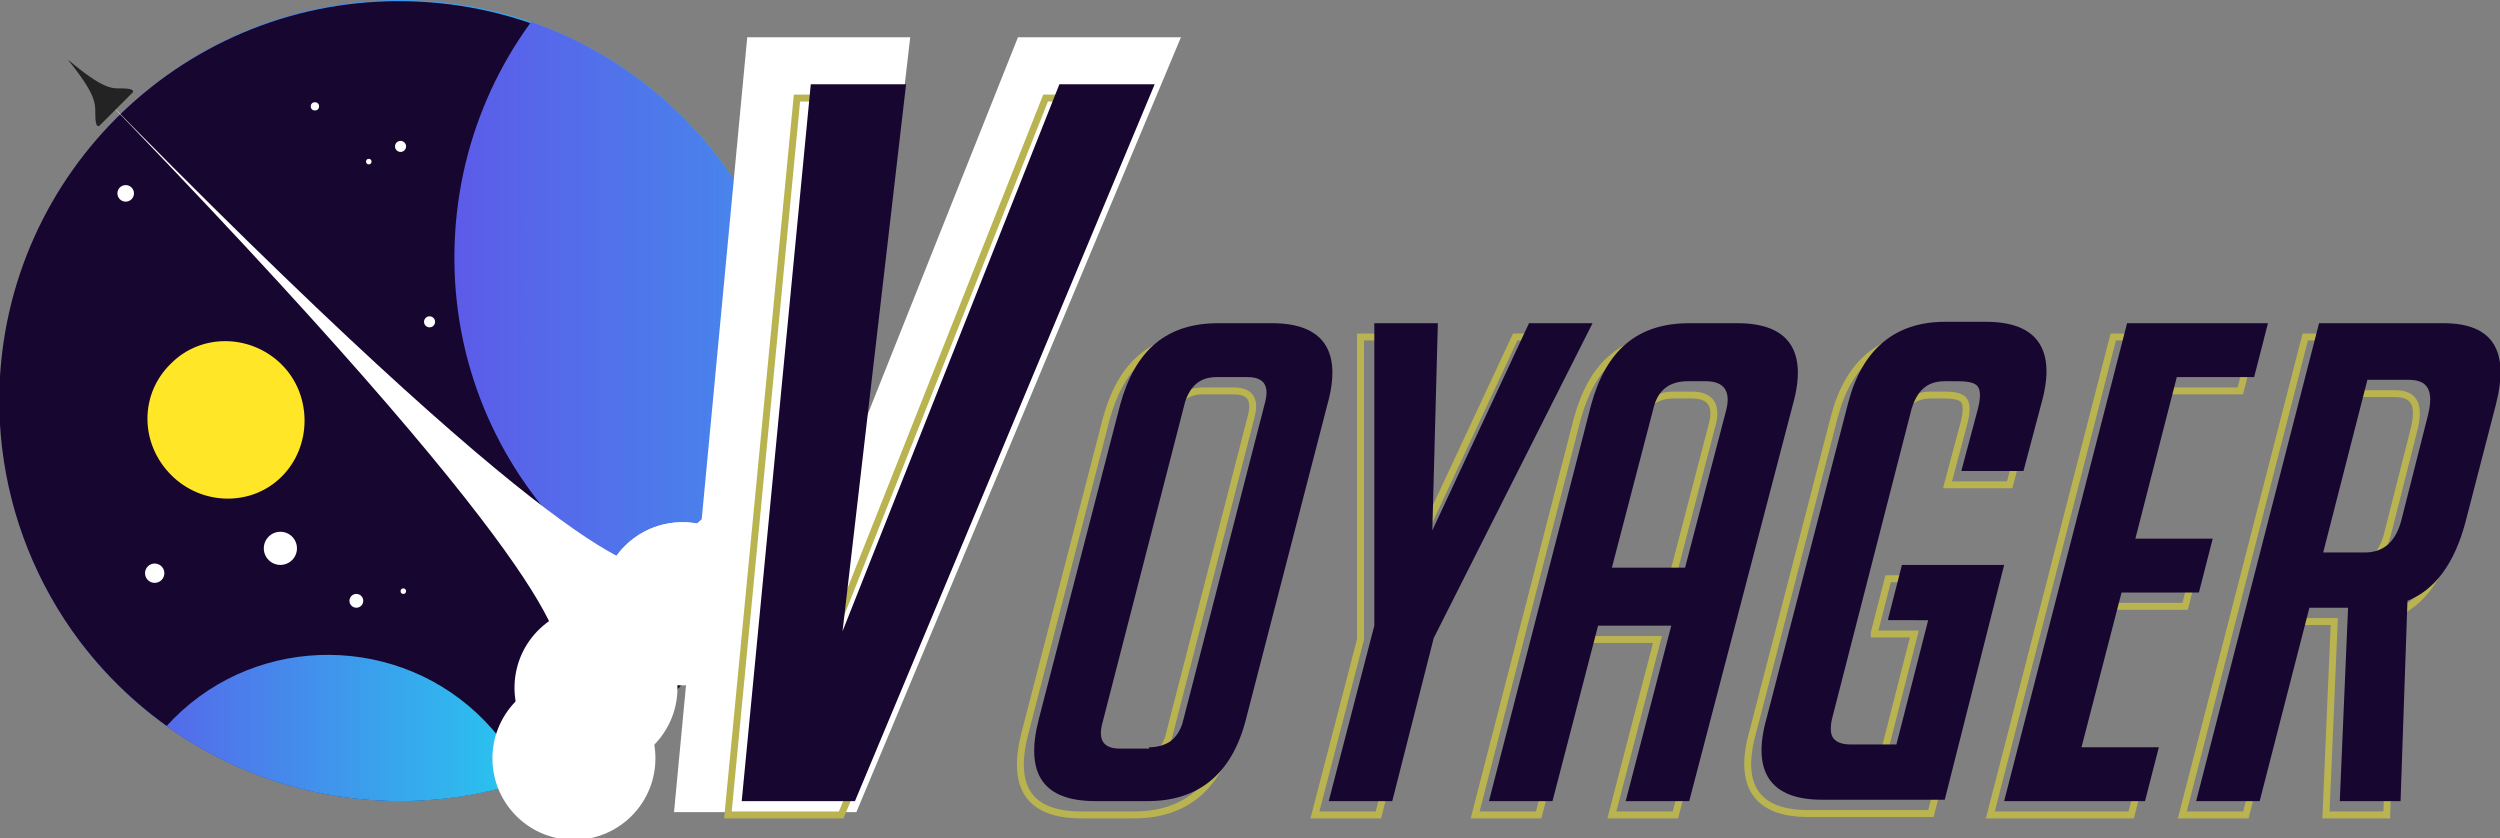 <?xml version="1.0" encoding="utf-8"?>
<!-- Generator: Adobe Illustrator 21.1.0, SVG Export Plug-In . SVG Version: 6.00 Build 0)  -->
<svg version="1.1" id="Layer_1" xmlns="http://www.w3.org/2000/svg" xmlns:xlink="http://www.w3.org/1999/xlink" x="0px" y="0px"
	 viewBox="0 0 181 60.7" style="enable-background:new 0 0 181 60.7;" xml:space="preserve">
<rect x="0" y="0" width="181" height="60.7" fill="#808080" stroke="none"/>
<style type="text/css">
	.st0{clip-path:url(#SVGID_3_);fill:#170630;}
	.st1{clip-path:url(#SVGID_3_);fill:url(#SVGID_4_);}
	.st2{clip-path:url(#SVGID_3_);fill:url(#SVGID_5_);}
	.st3{clip-path:url(#SVGID_3_);fill:#FFE627;}
	.st4{fill:#FFFFFF;}
	.st5{fill:#232323;}
	.st6{fill:none;stroke:#B9B450;stroke-width:0.5;stroke-miterlimit:10;}
	.st7{fill:#170630;}
</style>
<g>
	<defs>
		<path id="SVGID_1_" d="M57.9,29.3c-0.2,16-13.3,28.9-29.3,28.7S-0.2,44.7,0,28.7S13.3-0.2,29.3,0S58.1,13.3,57.9,29.3z"/>
	</defs>
	<linearGradient id="SVGID_2_" gradientUnits="userSpaceOnUse" x1="0" y1="29.022" x2="57.938" y2="29.022">
		<stop  offset="0" style="stop-color:#5C5BE9"/>
		<stop  offset="1" style="stop-color:#24CEEF"/>
	</linearGradient>
	<use xlink:href="#SVGID_1_"  style="overflow:visible;fill:url(#SVGID_2_);"/>
	<clipPath id="SVGID_3_">
		<use xlink:href="#SVGID_1_"  style="overflow:visible;"/>
	</clipPath>
	
		<ellipse transform="matrix(1.066584e-02 -1 1 1.066584e-02 -0.36 57.68)" class="st0" cx="29" cy="29" rx="29" ry="29"/>
	<linearGradient id="SVGID_4_" gradientUnits="userSpaceOnUse" x1="32.88" y1="18.598" x2="90.245" y2="18.598">
		<stop  offset="0" style="stop-color:#5C5BE9"/>
		<stop  offset="1" style="stop-color:#24CEEF"/>
	</linearGradient>
	<path class="st1" d="M90.2,18.8c-0.1,15.9-13.1,28.6-28.9,28.5s-28.6-13.1-28.4-29S46-10.3,61.8-10.1S90.4,3,90.2,18.8z"/>
	<linearGradient id="SVGID_5_" gradientUnits="userSpaceOnUse" x1="7.883" y1="63.416" x2="39.741" y2="63.416">
		<stop  offset="0" style="stop-color:#5C5BE9"/>
		<stop  offset="1" style="stop-color:#24CEEF"/>
	</linearGradient>
	<path class="st2" d="M35,74.8c-6.3,6.2-16.4,6.1-22.5-0.2C6.3,68.3,6.4,58.2,12.6,52s16.4-6.1,22.5,0.2S41.3,68.6,35,74.8z"/>
	<path class="st3" d="M12.4,26.3c2.2-2.2,5.8-2.1,8,0.1s2.2,5.9,0,8.1c-2.2,2.2-5.8,2.1-8-0.1C10.1,32.1,10.1,28.5,12.4,26.3z"/>
</g>
<ellipse transform="matrix(0.999 -4.910853e-02 4.910853e-02 0.999 -2.008 2.728)" class="st4" cx="54.5" cy="42.2" rx="5.9" ry="5.9"/>
<ellipse transform="matrix(0.999 -4.910853e-02 4.910853e-02 0.999 -2.088 2.48)" class="st4" cx="49.4" cy="43.7" rx="5.9" ry="5.9"/>
<ellipse transform="matrix(7.720762e-02 -0.997 0.997 7.720762e-02 -9.836 89.019)" class="st4" cx="43.2" cy="49.8" rx="5.9" ry="5.9"/>
<ellipse transform="matrix(7.720762e-02 -0.997 0.997 7.720762e-02 -16.387 92.043)" class="st4" cx="41.5" cy="54.9" rx="5.9" ry="5.9"/>
<path class="st4" d="M47.6,40.8l-0.1,0.1C47.5,40.9,47.5,40.9,47.6,40.8z"/>
<path class="st4" d="M40.4,47.8l-0.1,0.1C40.3,47.9,40.4,47.8,40.4,47.8z"/>
<path class="st4" d="M40.4,47.8l7-6.8C46.6,41.4,41,41.3,6.3,5.8l0,0C40.9,41.4,40.9,46.9,40.4,47.8z"/>
<ellipse transform="matrix(0.999 -4.910853e-02 4.910853e-02 0.999 -2.008 2.728)" class="st4" cx="54.5" cy="42.2" rx="5.9" ry="5.9"/>
<ellipse transform="matrix(0.999 -4.910853e-02 4.910853e-02 0.999 -2.088 2.48)" class="st4" cx="49.4" cy="43.7" rx="5.9" ry="5.9"/>
<path class="st5" d="M7.2,9.1l1.2-1.2l1.2-1.2c0,0,0.3-0.3-0.8-0.3c-0.7,0-1.3,0.1-3.9-2.1l0,0l0,0c2.1,2.6,2,3.2,2,4
	C6.9,9.4,7.2,9.1,7.2,9.1z"/>
<circle class="st4" cx="29" cy="10.6" r="0.4"/>
<ellipse class="st4" cx="20.3" cy="39.7" rx="1.2" ry="1.2"/>
<circle class="st4" cx="11.2" cy="41.5" r="0.7"/>
<circle class="st4" cx="29.2" cy="42.8" r="0.2"/>
<circle class="st4" cx="31.1" cy="23.3" r="0.4"/>
<circle class="st4" cx="25.8" cy="43.5" r="0.5"/>
<circle class="st4" cx="9.1" cy="14" r="0.6"/>
<circle class="st4" cx="26.7" cy="11.7" r="0.2"/>
<circle class="st4" cx="22.8" cy="7.7" r="0.3"/>
<polygon class="st4" points="81.2,2.7 78.1,2.7 73.7,2.7 62.7,30.3 65.9,2.7 61.6,2.7 58.5,2.7 54.1,2.7 48.8,58.8 53.1,58.8 
	57.7,58.8 62,58.8 85.5,2.7 "/>
<path class="st6" d="M82.6,7.1L60.9,59h-8.2l5-51.9h6.9l-4.6,39.6L75.7,7.1H82.6z"/>
<path class="st6" d="M78.3,59c-3.8,0-5.1-2-4.1-5.9l5.9-22.8c1.1-4,3.4-5.9,7.1-5.9h3.9c3.7,0,5.1,2,4,5.9l-5.9,22.8
	c-1,3.9-3.4,5.9-7.1,5.9H78.3z M82.2,55.1c0.5,0,1-0.1,1.5-0.4c0.4-0.3,0.7-0.7,0.9-1.3l6-23.3c0.3-1.2-0.1-1.8-1.3-1.8h-2.2
	c-1.2,0-1.9,0.6-2.3,1.8l-6,23.3c-0.3,1.2,0.1,1.8,1.3,1.8H82.2z"/>
<path class="st6" d="M102.7,39.4l7-15h4.6l-11.5,22.8l-3,11.8h-4.6l3.3-12.7l0-21.9h4.6l-0.4,15H102.7z"/>
<path class="st6" d="M111.4,59h-4.6l7.4-28.7c1.1-4,3.4-5.9,7.1-5.9h3.5c3.7,0,5,2,4,5.9L121.3,59h-4.6l3.3-12.7h-5.3L111.4,59z
	 M121,42.1l3-11.5c0.3-1.3-0.2-2-1.5-2h-1.3c-1.4,0-2.2,0.7-2.5,2l-3,11.5H121z"/>
<path class="st6" d="M135.7,45.8l1-3.9h7.4l-4.3,17h-8.9c-3.7,0-5.1-2-4-5.9l5.9-22.8c1-3.9,3.4-5.9,7-5.9h3c3.7,0,5.1,2,4,5.9
	l-1.3,4.9H141l1.2-4.5c0.2-0.8,0.2-1.3,0-1.6s-0.7-0.4-1.5-0.4h-0.9c-1.3,0-2,0.7-2.4,2l-5.7,22.2c-0.2,0.7-0.2,1.3,0,1.6
	c0.2,0.3,0.6,0.5,1.3,0.5h3.3l2.3-9H135.7z"/>
<path class="st6" d="M144.1,59l8.9-34.6h10.2l-1,3.9h-5.6L153.6,40h5.6l-1,3.9h-5.6l-2.9,11.2h5.6l-1,3.9H144.1z"/>
<path class="st6" d="M168.4,59l0.6-14h-2.8l-3.6,14h-4.6l8.9-34.6h9c3.6,0,4.8,2,3.8,5.9l-2.2,8.5c-0.8,3-2.2,4.9-4.2,5.7L172.8,59
	H168.4z M167.2,41h3c1.4,0,2.3-0.8,2.7-2.5l1.9-7.5c0.4-1.7,0-2.5-1.4-2.5h-3L167.2,41z"/>
<path class="st7" d="M83.6,6.1L61.9,58h-8.2l5-51.9h6.9l-4.6,39.6L76.7,6.1H83.6z M83.6,6.1L61.9,58h-8.2l5-51.9h6.9l-4.6,39.6
	L76.7,6.1H83.6z"/>
<path class="st7" d="M79.3,58c-3.8,0-5.1-2-4.1-5.9l5.9-22.8c1.1-4,3.4-5.9,7.1-5.9h3.9c3.7,0,5.1,2,4,5.9l-5.9,22.8
	c-1,3.9-3.4,5.9-7.1,5.9H79.3z M83.2,54.1c0.5,0,1-0.1,1.5-0.4c0.4-0.3,0.7-0.7,0.9-1.3l6-23.3c0.3-1.2-0.1-1.8-1.3-1.8h-2.2
	c-1.2,0-1.9,0.6-2.3,1.8l-6,23.3c-0.3,1.2,0.1,1.8,1.3,1.8H83.2z"/>
<path class="st7" d="M103.7,38.4l7-15h4.6l-11.5,22.8l-3,11.8h-4.6l3.3-12.7l0-21.9h4.6l-0.4,15H103.7z"/>
<path class="st7" d="M112.4,58h-4.6l7.4-28.7c1.1-4,3.4-5.9,7.1-5.9h3.5c3.7,0,5.1,2,4,5.9L122.3,58h-4.6l3.3-12.7h-5.3L112.4,58z
	 M122,41.1l3-11.5c0.3-1.3-0.2-2-1.5-2h-1.3c-1.4,0-2.2,0.7-2.5,2l-3,11.5H122z"/>
<path class="st7" d="M136.7,44.8l1-3.9h7.4l-4.3,17h-8.9c-3.7,0-5.1-2-4-5.9l5.9-22.8c1-3.9,3.4-5.9,7-5.9h3c3.7,0,5.1,2,4,5.9
	l-1.3,4.9H142l1.2-4.5c0.2-0.8,0.2-1.3,0-1.6c-0.2-0.3-0.7-0.4-1.5-0.4h-0.9c-1.3,0-2,0.7-2.4,2l-5.7,22.2c-0.2,0.7-0.2,1.3,0,1.6
	c0.2,0.3,0.6,0.5,1.3,0.5h3.3l2.3-9H136.7z"/>
<path class="st7" d="M145.1,58l8.9-34.6h10.2l-1,3.9h-5.6L154.6,39h5.6l-1,3.9h-5.6l-2.9,11.2h5.6l-1,3.9H145.1z"/>
<path class="st7" d="M169.4,58l0.6-14h-2.8l-3.6,14h-4.6l8.9-34.6h9c3.6,0,4.8,2,3.8,5.9l-2.2,8.5c-0.8,3-2.2,4.9-4.2,5.7L173.8,58
	H169.4z M168.2,40h3c1.4,0,2.3-0.8,2.7-2.5l1.9-7.5c0.4-1.7,0-2.5-1.4-2.5h-3L168.2,40z"/>
</svg>
